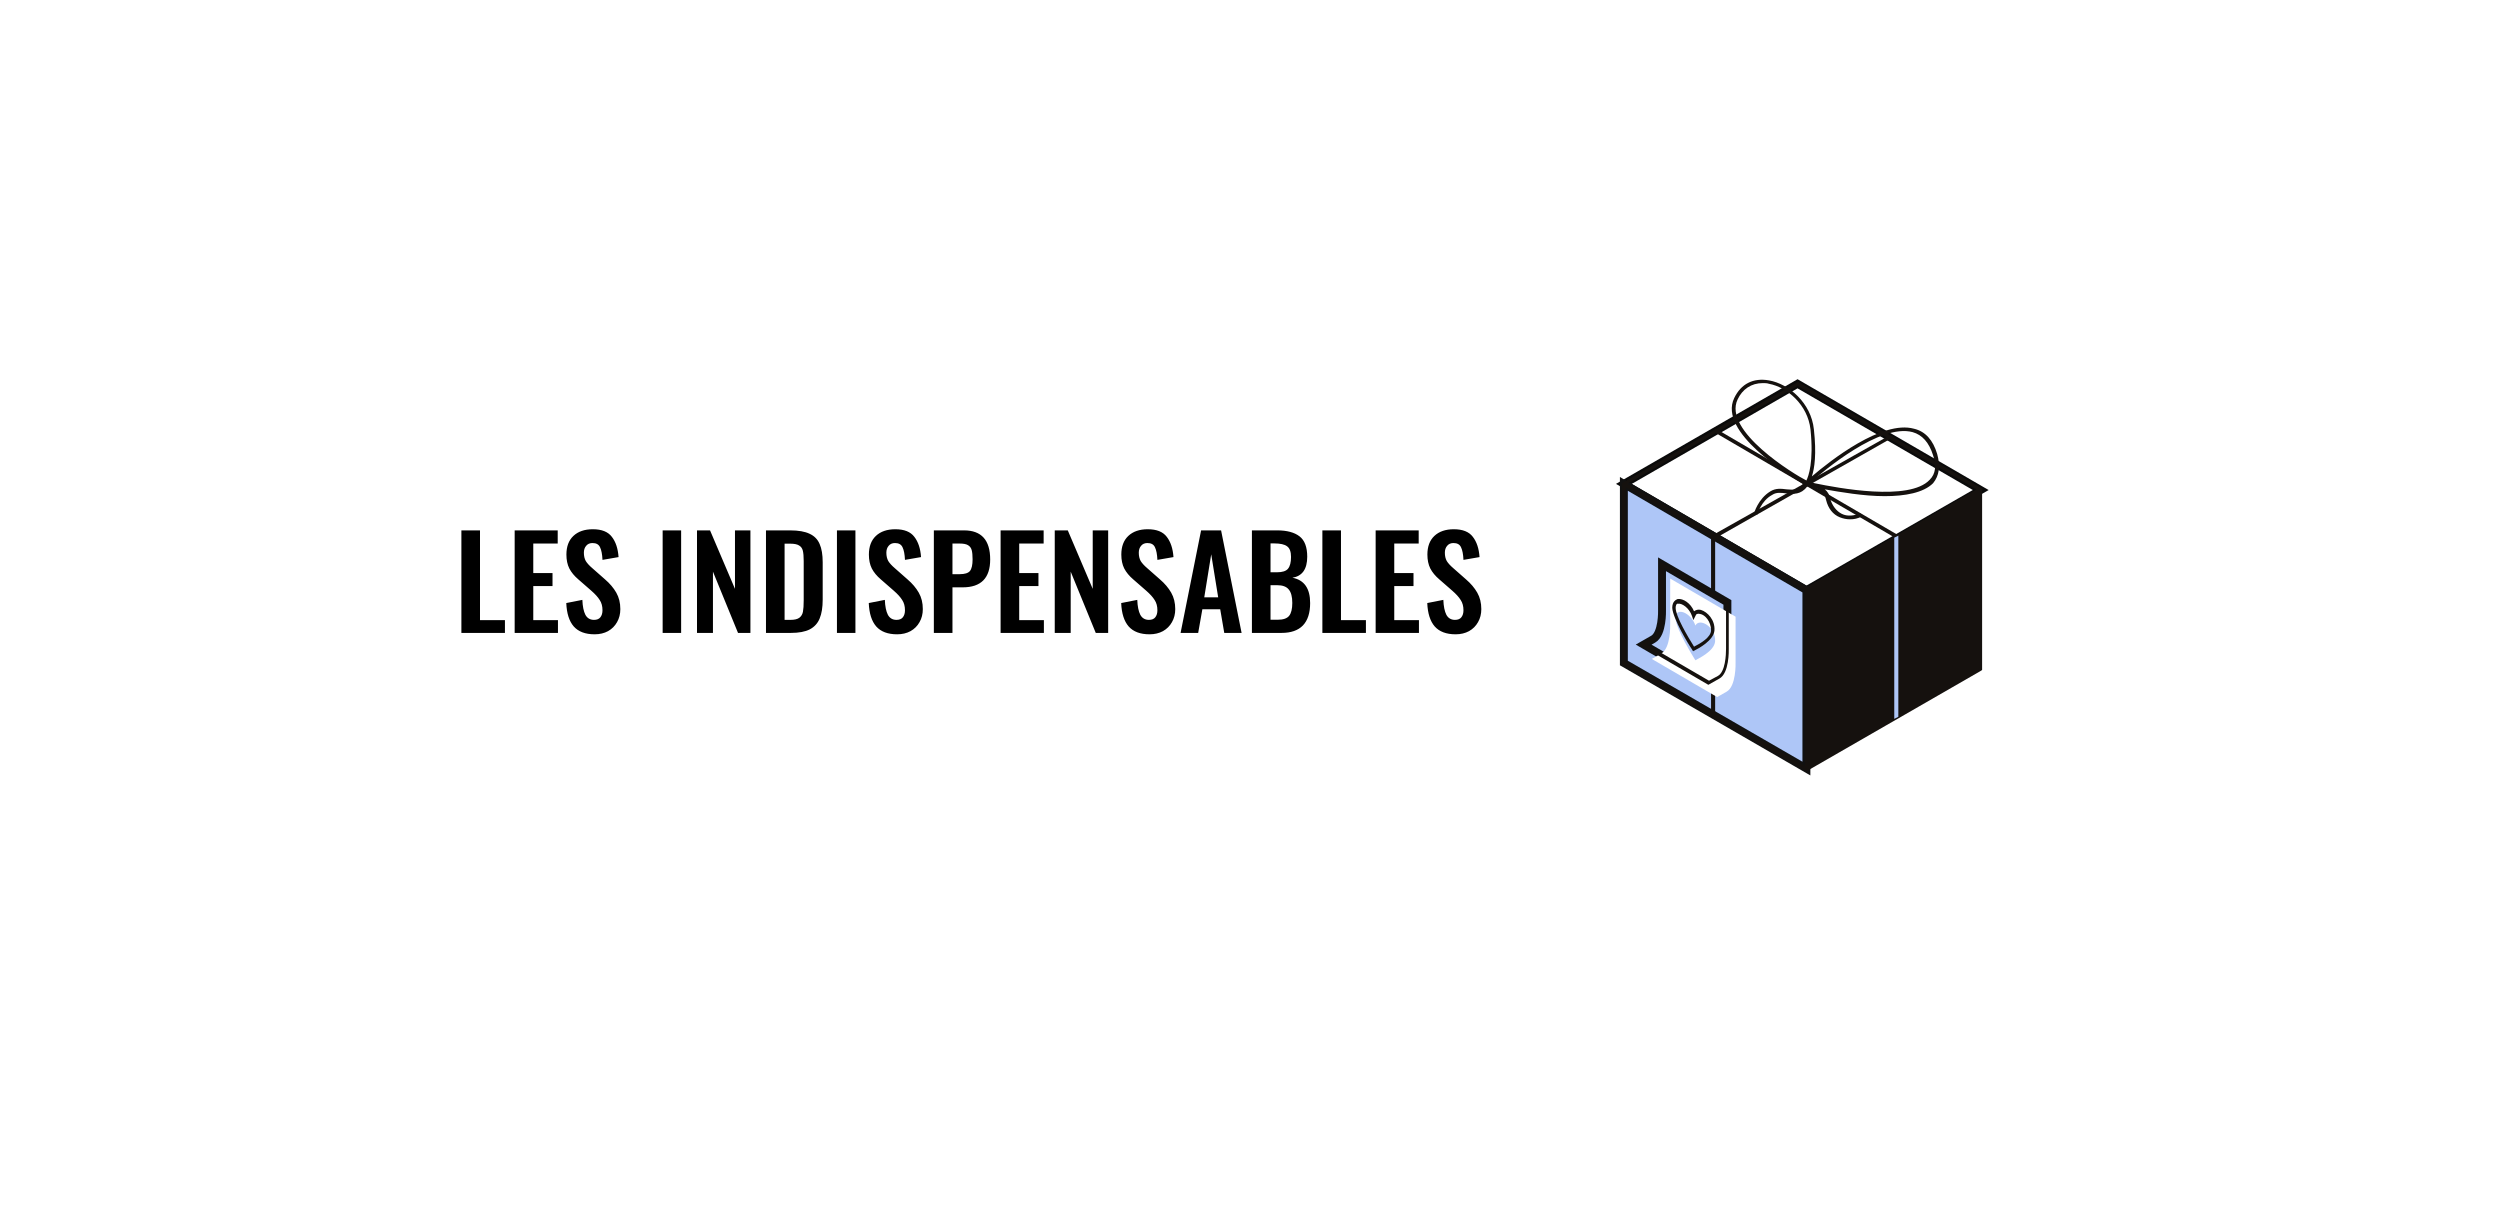 <svg width="316" height="154" viewBox="0 0 316 154" fill="none" xmlns="http://www.w3.org/2000/svg">
<g filter="url(#filter0_d)">
<rect x="14" y="14" width="280" height="118" fill="white"/>
</g>
<path d="M58.32 67.04H60.672V78.384H63.824V80H58.32V67.04ZM65.054 67.04H70.494V68.704H67.406V72.432H69.838V74.08H67.406V78.384H70.526V80H65.054V67.04ZM75.162 80.176C73.989 80.176 73.109 79.845 72.522 79.184C71.946 78.523 71.631 77.536 71.578 76.224L73.61 75.824C73.642 76.645 73.77 77.275 73.994 77.712C74.228 78.139 74.591 78.352 75.082 78.352C75.445 78.352 75.711 78.245 75.882 78.032C76.063 77.808 76.154 77.509 76.154 77.136C76.154 76.624 76.037 76.192 75.802 75.84C75.578 75.477 75.221 75.083 74.73 74.656L73.098 73.232C72.597 72.805 72.218 72.347 71.962 71.856C71.716 71.365 71.594 70.779 71.594 70.096C71.594 69.083 71.887 68.299 72.474 67.744C73.071 67.179 73.892 66.896 74.938 66.896C76.058 66.896 76.858 67.216 77.338 67.856C77.829 68.485 78.111 69.339 78.186 70.416L76.154 70.768C76.122 70.064 76.02 69.536 75.85 69.184C75.69 68.821 75.37 68.64 74.89 68.64C74.549 68.64 74.282 68.757 74.09 68.992C73.898 69.216 73.802 69.504 73.802 69.856C73.802 70.272 73.882 70.624 74.042 70.912C74.213 71.189 74.484 71.488 74.858 71.808L76.474 73.232C77.082 73.755 77.556 74.315 77.898 74.912C78.239 75.509 78.41 76.203 78.41 76.992C78.41 77.611 78.271 78.16 77.994 78.64C77.727 79.12 77.349 79.499 76.858 79.776C76.367 80.043 75.802 80.176 75.162 80.176ZM83.759 67.04H86.095V80H83.759V67.04ZM88.101 67.04H89.749L92.901 74.432V67.04H94.853V80H93.285L90.117 72.256V80H88.101V67.04ZM96.82 67.04H99.876C100.921 67.04 101.742 67.184 102.34 67.472C102.937 67.749 103.358 68.181 103.604 68.768C103.86 69.344 103.988 70.112 103.988 71.072V75.792C103.988 76.773 103.86 77.568 103.604 78.176C103.358 78.784 102.942 79.243 102.356 79.552C101.769 79.851 100.974 80 99.972 80H96.82V67.04ZM99.908 78.352C100.43 78.352 100.809 78.261 101.044 78.08C101.278 77.899 101.428 77.648 101.492 77.328C101.556 76.997 101.588 76.512 101.588 75.872V70.912C101.588 70.336 101.55 69.899 101.476 69.6C101.401 69.301 101.241 69.083 100.996 68.944C100.761 68.795 100.388 68.72 99.876 68.72H99.172V78.352H99.908ZM105.79 67.04H108.126V80H105.79V67.04ZM113.396 80.176C112.223 80.176 111.343 79.845 110.756 79.184C110.18 78.523 109.866 77.536 109.812 76.224L111.844 75.824C111.876 76.645 112.004 77.275 112.228 77.712C112.463 78.139 112.826 78.352 113.316 78.352C113.679 78.352 113.946 78.245 114.116 78.032C114.298 77.808 114.388 77.509 114.388 77.136C114.388 76.624 114.271 76.192 114.036 75.84C113.812 75.477 113.455 75.083 112.964 74.656L111.332 73.232C110.831 72.805 110.452 72.347 110.196 71.856C109.951 71.365 109.828 70.779 109.828 70.096C109.828 69.083 110.122 68.299 110.708 67.744C111.306 67.179 112.127 66.896 113.172 66.896C114.292 66.896 115.092 67.216 115.572 67.856C116.063 68.485 116.346 69.339 116.42 70.416L114.388 70.768C114.356 70.064 114.255 69.536 114.084 69.184C113.924 68.821 113.604 68.64 113.124 68.64C112.783 68.64 112.516 68.757 112.324 68.992C112.132 69.216 112.036 69.504 112.036 69.856C112.036 70.272 112.116 70.624 112.276 70.912C112.447 71.189 112.719 71.488 113.092 71.808L114.708 73.232C115.316 73.755 115.791 74.315 116.132 74.912C116.474 75.509 116.644 76.203 116.644 76.992C116.644 77.611 116.506 78.16 116.228 78.64C115.962 79.12 115.583 79.499 115.092 79.776C114.602 80.043 114.036 80.176 113.396 80.176ZM118.039 67.04H121.847C124.055 67.04 125.159 68.267 125.159 70.72C125.159 73.067 124.001 74.24 121.687 74.24H120.391V80H118.039V67.04ZM121.303 72.576C121.943 72.576 122.375 72.443 122.599 72.176C122.823 71.899 122.935 71.408 122.935 70.704C122.935 70.192 122.897 69.803 122.823 69.536C122.748 69.259 122.593 69.051 122.359 68.912C122.135 68.773 121.783 68.704 121.303 68.704H120.391V72.576H121.303ZM126.476 67.04H131.916V68.704H128.828V72.432H131.26V74.08H128.828V78.384H131.948V80H126.476V67.04ZM133.32 67.04H134.968L138.12 74.432V67.04H140.072V80H138.504L135.336 72.256V80H133.32V67.04ZM145.303 80.176C144.129 80.176 143.249 79.845 142.663 79.184C142.087 78.523 141.772 77.536 141.719 76.224L143.751 75.824C143.783 76.645 143.911 77.275 144.135 77.712C144.369 78.139 144.732 78.352 145.223 78.352C145.585 78.352 145.852 78.245 146.023 78.032C146.204 77.808 146.295 77.509 146.295 77.136C146.295 76.624 146.177 76.192 145.943 75.84C145.719 75.477 145.361 75.083 144.871 74.656L143.239 73.232C142.737 72.805 142.359 72.347 142.103 71.856C141.857 71.365 141.735 70.779 141.735 70.096C141.735 69.083 142.028 68.299 142.615 67.744C143.212 67.179 144.033 66.896 145.079 66.896C146.199 66.896 146.999 67.216 147.479 67.856C147.969 68.485 148.252 69.339 148.327 70.416L146.295 70.768C146.263 70.064 146.161 69.536 145.991 69.184C145.831 68.821 145.511 68.64 145.031 68.64C144.689 68.64 144.423 68.757 144.231 68.992C144.039 69.216 143.943 69.504 143.943 69.856C143.943 70.272 144.023 70.624 144.183 70.912C144.353 71.189 144.625 71.488 144.999 71.808L146.615 73.232C147.223 73.755 147.697 74.315 148.039 74.912C148.38 75.509 148.551 76.203 148.551 76.992C148.551 77.611 148.412 78.16 148.135 78.64C147.868 79.12 147.489 79.499 146.999 79.776C146.508 80.043 145.943 80.176 145.303 80.176ZM151.818 67.04H154.346L156.938 80H154.746L154.234 77.008H151.978L151.45 80H149.226L151.818 67.04ZM153.978 75.504L153.098 70.064L152.218 75.504H153.978ZM158.242 67.04H161.442C162.668 67.04 163.607 67.291 164.258 67.792C164.908 68.293 165.234 69.152 165.234 70.368C165.234 71.157 165.074 71.776 164.754 72.224C164.434 72.661 163.97 72.928 163.362 73.024C164.855 73.312 165.602 74.379 165.602 76.224C165.602 77.472 165.298 78.416 164.69 79.056C164.082 79.685 163.18 80 161.986 80H158.242V67.04ZM161.41 72.336C162.092 72.336 162.556 72.187 162.802 71.888C163.058 71.579 163.186 71.083 163.186 70.4C163.186 69.739 163.02 69.291 162.69 69.056C162.37 68.811 161.831 68.688 161.074 68.688H160.594V72.336H161.41ZM161.506 78.336C162.199 78.336 162.679 78.171 162.946 77.84C163.212 77.509 163.346 76.965 163.346 76.208C163.346 75.429 163.196 74.864 162.898 74.512C162.61 74.149 162.119 73.968 161.426 73.968H160.594V78.336H161.506ZM167.148 67.04H169.5V78.384H172.652V80H167.148V67.04ZM173.882 67.04H179.322V68.704H176.234V72.432H178.666V74.08H176.234V78.384H179.354V80H173.882V67.04ZM183.99 80.176C182.817 80.176 181.937 79.845 181.35 79.184C180.774 78.523 180.459 77.536 180.406 76.224L182.438 75.824C182.47 76.645 182.598 77.275 182.822 77.712C183.057 78.139 183.419 78.352 183.91 78.352C184.273 78.352 184.539 78.245 184.71 78.032C184.891 77.808 184.982 77.509 184.982 77.136C184.982 76.624 184.865 76.192 184.63 75.84C184.406 75.477 184.049 75.083 183.558 74.656L181.926 73.232C181.425 72.805 181.046 72.347 180.79 71.856C180.545 71.365 180.422 70.779 180.422 70.096C180.422 69.083 180.715 68.299 181.302 67.744C181.899 67.179 182.721 66.896 183.766 66.896C184.886 66.896 185.686 67.216 186.166 67.856C186.657 68.485 186.939 69.339 187.014 70.416L184.982 70.768C184.95 70.064 184.849 69.536 184.678 69.184C184.518 68.821 184.198 68.64 183.718 68.64C183.377 68.64 183.11 68.757 182.918 68.992C182.726 69.216 182.63 69.504 182.63 69.856C182.63 70.272 182.71 70.624 182.87 70.912C183.041 71.189 183.313 71.488 183.686 71.808L185.302 73.232C185.91 73.755 186.385 74.315 186.726 74.912C187.067 75.509 187.238 76.203 187.238 76.992C187.238 77.611 187.099 78.16 186.822 78.64C186.555 79.12 186.177 79.499 185.686 79.776C185.195 80.043 184.63 80.176 183.99 80.176Z" fill="black"/>
<path d="M228.329 74.594L205.258 61.165L227.21 48.51L250.366 61.94L228.329 74.594Z" fill="white" stroke="#0A0A0A" stroke-miterlimit="10"/>
<path d="M205.258 61.165V83.805L228.329 97.148V74.594L205.258 61.165Z" fill="#AEC6F7" stroke="#111111" stroke-miterlimit="10"/>
<path d="M227.382 48.338L227.296 48.252L205 61.079V83.977L228.329 97.493L250.453 84.752L250.539 84.666V61.767L227.382 48.338ZM228.157 96.804L205.517 83.633V61.595L222.561 71.409L228.157 74.68V96.804ZM205.689 61.165L227.21 48.769L249.85 61.853L228.329 74.25L205.689 61.165Z" fill="#15110E"/>
<path d="M239.52 67.966L216.535 54.536L216.879 54.192L240.036 67.707L239.52 67.966Z" fill="#15110E"/>
<path d="M239.95 90.606L239.434 90.864V67.965L239.95 67.707V90.606Z" fill="#AEC6F7"/>
<path d="M216.794 90.348H216.277V67.793L216.363 67.707L238.659 55.139L238.918 55.483L216.794 68.052V90.348Z" fill="#15110E"/>
<path d="M244.857 57.377C244.341 55.655 243.394 54.536 241.931 54.192C237.885 53.073 231.342 58.238 229.018 60.218C229.362 59.185 229.62 57.377 229.276 54.278C228.932 50.921 226.091 48.51 223.594 48.08C221.614 47.735 220.065 48.51 219.204 50.318C217.138 54.622 226.091 60.046 227.899 61.165C227.382 61.94 226.693 61.94 225.833 61.853C225.144 61.767 224.455 61.681 223.767 62.112C222.217 63.059 221.701 64.866 221.701 64.953L222.131 65.038C222.131 65.038 222.561 63.317 224.025 62.542C224.541 62.198 225.144 62.284 225.833 62.37C226.693 62.456 227.64 62.542 228.415 61.509H228.501L228.587 61.423C228.76 61.423 229.018 61.509 229.362 61.595C229.965 61.853 230.653 62.284 230.826 63.231C231.084 64.264 231.686 65.039 232.547 65.383C232.978 65.555 233.408 65.641 233.839 65.641C234.355 65.641 234.785 65.555 235.302 65.297L235.13 64.866C234.355 65.211 233.494 65.297 232.806 64.953C232.117 64.608 231.6 63.919 231.342 63.059C231.256 62.542 230.998 62.112 230.653 61.853C232.633 62.198 235.56 62.714 238.229 62.714C240.811 62.714 243.136 62.284 244.341 61.079C245.116 60.132 245.288 58.926 244.857 57.377ZM219.634 50.49C220.237 49.199 221.356 48.424 222.82 48.424C223.078 48.424 223.336 48.424 223.594 48.51C225.919 48.941 228.501 51.179 228.846 54.278C229.276 58.41 228.587 60.218 228.329 60.734C226.78 59.959 217.741 54.45 219.634 50.49ZM243.911 60.648C241.328 63.403 232.289 61.681 229.362 61.079C229.19 60.993 229.018 60.993 228.846 60.993C230.481 59.529 237.626 53.503 241.758 54.622C242.964 54.967 243.824 55.913 244.341 57.549C244.771 58.84 244.685 59.873 243.911 60.648Z" fill="#15110E"/>
<path d="M218.344 81.997V76.144L210.08 71.323V77.177C210.08 77.177 210.166 80.103 208.961 80.792C207.756 81.481 207.756 81.481 207.756 81.481L216.02 86.302C216.02 86.302 216.02 86.302 217.225 85.613C218.43 84.924 218.344 81.997 218.344 81.997Z" fill="#AEC6F7" stroke="#111111" stroke-miterlimit="10"/>
<path d="M219.376 83.805V77.951L211.111 73.131V78.984C211.111 78.984 211.197 81.911 209.992 82.6C208.787 83.289 208.787 83.289 208.787 83.289L217.051 88.109C217.051 88.109 217.051 88.109 218.256 87.421C219.462 86.732 219.376 83.805 219.376 83.805Z" fill="white"/>
<path d="M215.933 86.56L207.238 81.481L208.788 80.62C209.735 80.103 209.821 77.951 209.821 77.177V70.978L218.515 76.058V81.997C218.515 82.17 218.602 85.097 217.31 85.785L215.933 86.56ZM208.185 81.481L216.019 86.043L217.138 85.441C218.085 84.924 218.171 82.772 218.171 81.997V76.316L210.337 71.753V77.177C210.337 77.263 210.423 80.276 209.132 80.964L208.185 81.481Z" fill="#15110E"/>
<path d="M211.799 78.21C211.713 76.574 213.779 77.435 214.296 79.071C214.812 78.037 216.879 79.243 216.792 81.05C216.706 82.342 214.554 83.289 214.296 83.461C214.038 83.031 211.886 79.587 211.799 78.21Z" fill="#AEC6F7"/>
<path d="M214.04 82.255H213.954L213.868 82.083C213.437 81.481 211.457 78.209 211.371 76.832C211.371 75.971 211.888 75.799 212.06 75.713C212.748 75.627 213.695 76.23 214.126 77.263C214.384 77.09 214.642 77.004 214.987 77.09C215.848 77.349 216.794 78.382 216.708 79.673C216.622 80.964 214.642 81.997 214.126 82.255V82.341L214.04 82.255ZM211.802 76.832C211.802 77.865 213.265 80.362 214.126 81.739C214.987 81.308 216.278 80.534 216.278 79.673C216.278 78.554 215.503 77.693 214.901 77.607C214.556 77.521 214.384 77.607 214.298 77.865L214.04 78.382L213.868 77.865C213.523 76.832 212.576 76.23 212.146 76.316C211.888 76.23 211.802 76.574 211.802 76.832Z" fill="#15110E"/>
<defs>
<filter id="filter0_d" x="0" y="0" width="316" height="154" filterUnits="userSpaceOnUse" color-interpolation-filters="sRGB">
<feFlood flood-opacity="0" result="BackgroundImageFix"/>
<feColorMatrix in="SourceAlpha" type="matrix" values="0 0 0 0 0 0 0 0 0 0 0 0 0 0 0 0 0 0 127 0"/>
<feMorphology radius="4" operator="dilate" in="SourceAlpha" result="effect1_dropShadow"/>
<feOffset dx="4" dy="4"/>
<feGaussianBlur stdDeviation="7"/>
<feColorMatrix type="matrix" values="0 0 0 0 0 0 0 0 0 0 0 0 0 0 0 0 0 0 0.07 0"/>
<feBlend mode="normal" in2="BackgroundImageFix" result="effect1_dropShadow"/>
<feBlend mode="normal" in="SourceGraphic" in2="effect1_dropShadow" result="shape"/>
</filter>
</defs>
</svg>
